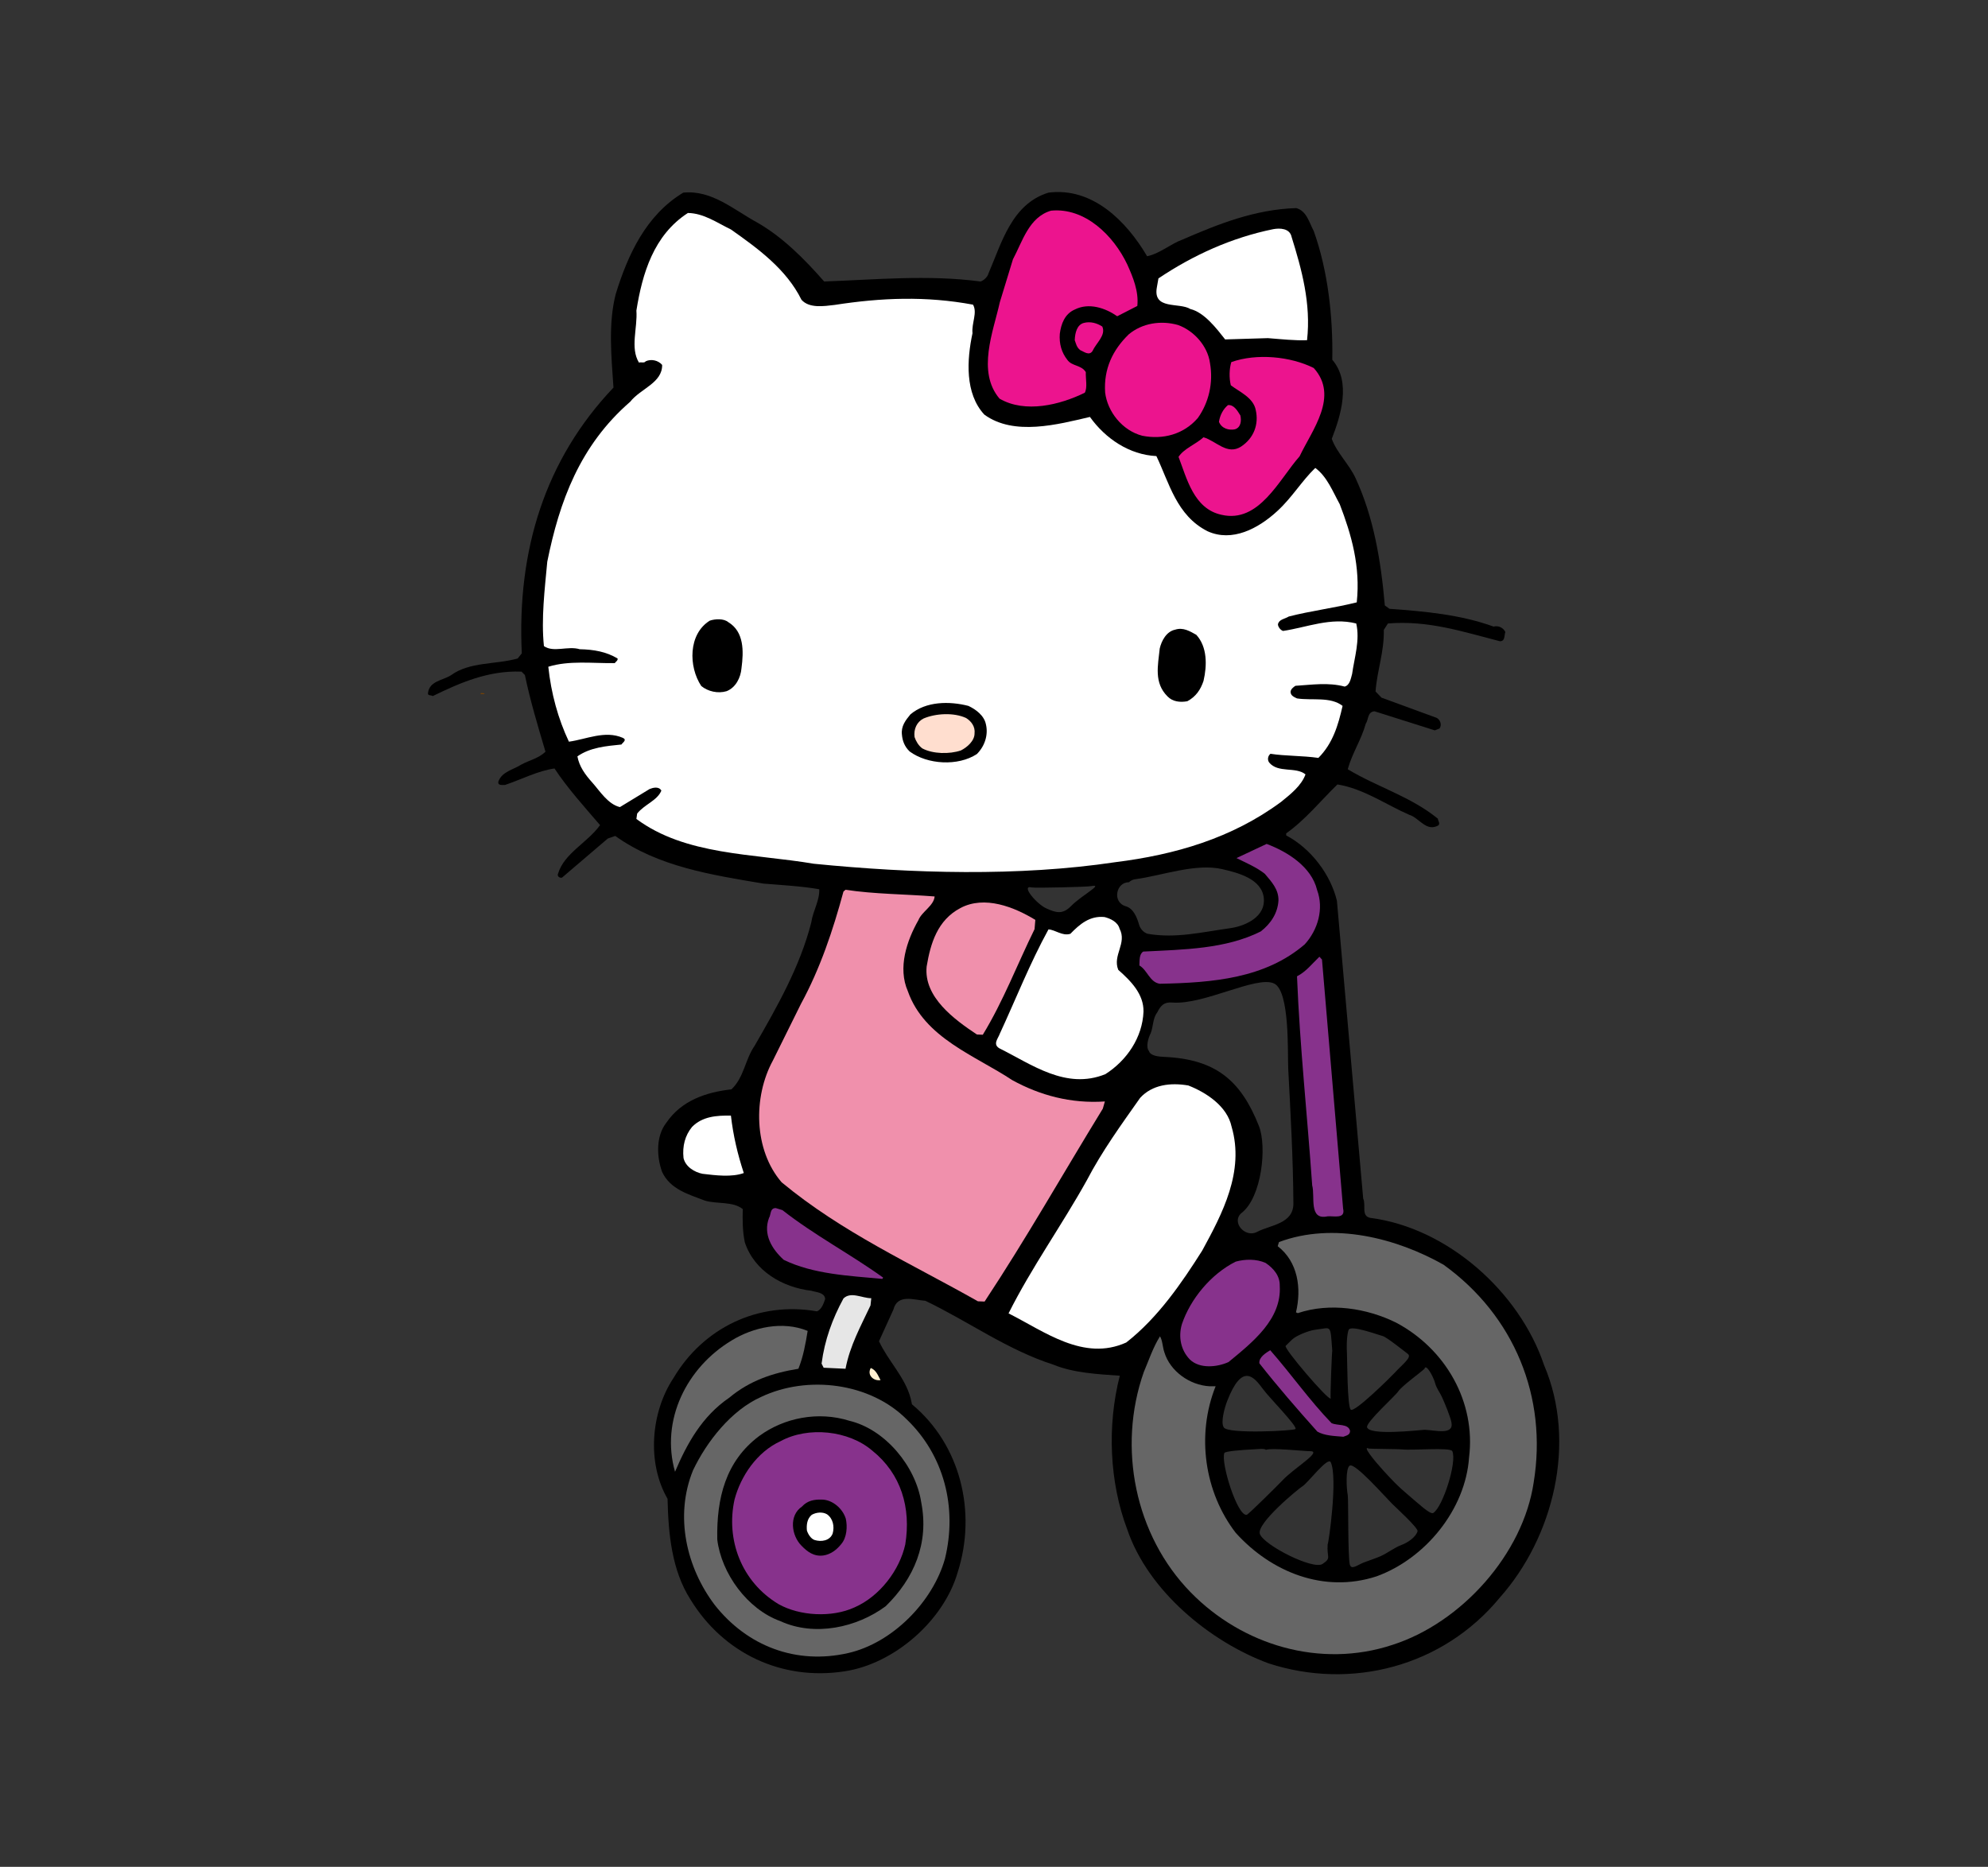 <?xml version="1.0" encoding="utf-8"?>
<!-- Generator: Adobe Illustrator 24.0.0, SVG Export Plug-In . SVG Version: 6.00 Build 0)  -->
<svg version="1.1" id="Layer_1" xmlns="http://www.w3.org/2000/svg" xmlns:xlink="http://www.w3.org/1999/xlink" x="0px" y="0px"
	 viewBox="0 0 771.9 724.9" style="enable-background:new 0 0 771.9 724.9;" xml:space="preserve">
<rect x="0" y="0" width="771.9" height="724.9" fill="#333333" stroke="none"/>
<style type="text/css">
	.st0{fill:#7D4400;}
	.st1{fill:#FFFFFF;}
	.st2{fill:#666666;}
	.st3{fill:#87328C;}
	.st4{fill:#F090AC;}
	.st5{fill:#E6E6E6;}
	.st6{fill:#FFEFCF;}
	.st7{fill:#FFDECF;}
	.st8{fill:#EC148E;}
</style>
<g>
	<path d="M599.5,530c-9.6-28.5-37.6-53.3-67.5-57.1c-3.6-0.8-1.5-4.9-2.7-7.5l-10.2-115.6c-2.4-10.1-10-20.3-19.7-25.4l0-0.8
		c7.5-5.3,13.6-12.9,19.9-19c10.3,1.7,18.7,7.8,27.9,11.8c3.8,1.1,6.6,6.8,11.3,4.1c0.8-0.8-0.2-1.8-0.2-2.6
		c-10.7-8.7-23.6-12.3-35-19.2c1.7-6.2,5.3-11.5,7-17.7c1.1-1.5,0.6-4.6,3.4-4.8l23.4,7.4l1.8-0.7c1.1-1.3,0.3-3.6-1.2-4.2
		l-21.3-7.8l-2.3-2.4c0.6-8.2,3.4-15.4,3.2-23.9l1.6-2.5c15.8-1.3,29.4,3.3,43.5,6.9c2.1,0,1.6-2.3,2.1-3.6
		c-0.8-1.6-2.6-2.6-4.6-2.1c-12.6-4.6-26.5-5.9-40.4-6.9l-1.8-1.3c-1.5-17.3-4.3-34.1-11.3-49.3c-2.5-5.5-7.3-9.9-9.3-15.4
		c3.5-9,7.6-22.1,0.2-30.7c0.3-16.8-1.7-34.6-7.2-50c-1.7-3.1-2.7-7.8-6.8-8.9c-16,0.5-30.3,6.2-44.1,12.2
		c-4.7,1.7-8.9,5.5-13.8,6.5c-8-13.6-21.2-26.9-38.3-24.7c-14.3,4.4-18.2,19.6-23.3,31.4c-0.3,1.3-1.9,2.8-3.1,3.1
		c-20.6-2.7-40.5-0.7-60.7,0c-7.8-8.9-16.2-17.3-26-22.9c-9.2-5-17.6-12.7-28.7-11.6c-14.6,8.8-21.6,24.4-26.2,39.3
		c-3,11.5-1.7,24.7-0.9,36.4c-26.6,28-37.5,63.2-35.6,103.2l-1.6,2c-8.6,2.4-18.6,1.2-25.9,6.5c-3.1,2-8.3,2.2-8.9,6.8
		c-0.3,1.3,1.3,0.8,1.8,1.3c10.7-5.2,21.6-10,34.5-9.5l1.3,1.3c2.1,10.1,5.1,20,8,29.8c-2.7,2.6-6.3,3.3-9.4,5
		c-3.1,2-7.5,2.7-8.9,6.6c-0.3,1.6,1.5,1.3,2.6,1.3c6.5-2.2,12.8-5.5,19.2-6.4c5,7.6,11.6,14.9,17.7,22c-5,6.9-13.9,10.9-16.3,18.8
		c-0.5,1,0.5,1.8,1.5,1.6l17.8-15.2l2.9-1c16.6,11.9,37.2,15.1,57.5,18.5c7.2,0.6,14.9,1,21.7,2.2c0.2,4.4-2.5,8.5-3.1,12.9
		c-4.4,17.2-13.2,32.6-22,47.9c-3.7,5.3-4.1,12.3-9,16.9c-9.8,1.1-19.4,4.3-25.3,13c-4,5.1-3.8,13.1-1.6,19.1
		c3.2,6.8,10.4,8.7,16.6,11.1c4.6,1.4,10.9,0.2,14.7,3.3c-0.1,4.4-0.1,8.5,0.8,12.9c3.7,11.2,14.7,17.5,25.8,18.8
		c1.8,0.6,5.2,0.6,5.4,3.2c-0.6,1.8-1.4,4.1-3.2,4.8c-22.9-4-44.2,6.5-55.7,25.9c-8.8,13.3-10.4,32.9-2.3,46.9
		c0.3,13.4,1.6,27.7,8.9,39.1c12.8,20.9,35.4,31.6,59.7,27.9c19.2-2.8,38.5-19.5,44-38.3c7.6-23.6,1.1-49.8-17.7-65.4l-0.5-2.3
		c-2.2-8.3-8.8-14.6-12.3-22.2l5.6-12.3c1.6-6.2,8-3.7,12.4-3.4c16.7,8,31.9,19.1,49.7,24.8c7.7,3.2,17.2,3.7,25.8,4.3
		c-5,19.5-4,41.5,2.9,59.7c8.1,23.9,32.3,43.7,54.9,52c31.9,10.4,67.6,1.4,89.8-25.6C603.1,597,612.4,560.2,599.5,530z M511,516.3
		c6.1-0.7,5.5-2.4,6.3,8.4c-0.1-1.4-0.9,18.5-0.6,18.4c-1.2,0.5-18.4-19.6-17.5-20.5c2.4-2.2,2.4-3,6.6-4.8
		C507.3,517.2,509.2,516.5,511,516.3z M415.8,351.9c-3.2,3.2-5.6,2.6-9.4,0.9c-3.8-1.6-10.3-9.3-5.8-8.2c1.2,0.3,21.7-0.2,23-0.5
		C428.9,343.1,420.1,347.5,415.8,351.9z M442.3,359.1c-0.8-2.7-2.1-6.3-5.2-7.2c-5.4-1.6-3.7-9.4,1.2-9.3c0.7-0.6,1.5-1.1,2.6-1.2
		c10.3-1.4,23.4-6.3,33.7-3.9c6,1.4,15.3,3.7,16.1,11.2c0.8,7.1-6.8,10.8-12.9,11.7c-10.9,1.5-21.2,4.1-32.2,2.2
		C444,362.1,442.7,360.6,442.3,359.1z M452.1,410.4c-2-0.1-5.4-0.3-6-2.3c-1.2-1.4-0.4-4.8,0.7-6.9c1-2.5,0.8-5.9,2.5-8
		c1.4-2.8,2.7-4.2,6-3.9c12.3,0.9,32.7-10.6,39.4-7.4c6.2,2.9,5.2,27.2,5.5,33.2c0.9,17.2,1.9,34.9,2,52.1
		c0.1,8.1-8.9,8.4-14.2,11.2c-4.6,2.4-10.2-4-5.8-7.5c7.7-6.1,9.8-25.7,6.6-33.7C481.8,419.5,472,411.3,452.1,410.4z M476.5,544
		c5.8-14.9,10.3-9.5,13.9-4.6c2.4,3.3,13.5,14.5,12.6,15.5c-0.6,0.7-26.2,2-27.8-0.6C473.8,552.4,475.6,546.3,476.5,544z
		 M475.4,564.2c0.3-0.7,7-1.2,11.2-1.4c0.7,0,4.7-0.5,4.9,0.2c1.8-0.9,14.8,0.5,17,0.5c5.5-0.2-6.3,6.7-10.6,11.4
		c-1.7,1.8-13.2,13.2-13.8,13.3C480.5,589,473.9,567.9,475.4,564.2z M515.5,599.7c-0.4,5.2,1.6,5.2-2,7.6
		c-3.6,2.4-22.6-7.2-24.3-11.6c-1.6-4,14.8-17.5,16.7-18.7c2-1.3,9.7-11.5,10.8-9.2C519.5,573.8,515.9,599.2,515.5,599.7z
		 M557.3,537.3c0.5,1.8,1.7,3.3,2.5,5c0.9,1.9,3.5,8.1,3.8,10.2c0.8,4.9-6.4,2.8-10.5,2.7c-3,0.2-21.4,2.3-22.3-1
		c-0.5-1.9,11.1-12.3,12.1-13.9c1.4-2.1,8.5-7.2,10.2-8.8C553.6,529.3,556.5,534.3,557.3,537.3z M523.7,516.3
		c1.1-1.8,11.2,2,13.2,2.5c1.5,0.4,8.5,6,9.7,6.9c1.8,1.3-1.9,3.9-5.2,7.5c-1.3,1.4-15.3,15.3-16.9,14.2c-1.4-0.9-1.4-20.1-1.5-21.8
		C522.7,520.2,523.3,517.1,523.7,516.3z M544.2,599.9c-2.9,1.1-5.3,3.1-8.2,4.4c-2.1,0.9-4.3,1.6-6.4,2.4c-2.6,1-4.9,3.1-5.5,0.8
		c-0.8-3.2-0.5-25.3-0.8-27c-0.5-2.4-0.9-10.5,0.8-11.4c2.1-1.1,13.5,11.9,16.5,14.9c1.2,1.2,10.2,9.4,9.8,10.6
		C549.7,597,546.4,599.1,544.2,599.9z M556.5,587.5c-1.2,0.7-5.8-3.7-9.6-6.9c-4.2-3.5-6.2-5.7-9.8-9.6c-3.9-4.3-8.3-9.8-5.6-8.5
		c0.2,0.1,12.5,0.2,12.7,0.3c4,0.5,19-0.9,19.7,0.7C565.8,567.7,560.2,585.2,556.5,587.5z"/>
	<path class="st0" d="M187.9,269.2l0.3,0.3l-1.6,0C186.5,268.9,187.3,269.2,187.9,269.2z"/>
	<path class="st1" d="M244.7,156c4-5.1,12.5-7.3,12.4-14.3c-1.5-1.8-4.3-2.4-6.4-1.4c-0.5,0.8-1.8,0.2-2.6,0.5
		c-3.5-5.7-0.5-13.5-1-20.2c2.3-14.4,6.7-29.3,20-37.9c6.2,0.1,11.3,3.8,16.7,6.4c10.5,7.4,21.5,15.4,27.4,27.3
		c3,3.4,8.7,2.5,12.9,2c18.1-2.8,35.4-3.5,53.7-0.1c1.8,3.1-0.6,7.2-0.2,11.1c-2.2,10.3-3,23.4,4.6,31.6c11.5,8.4,28.6,3.8,41,0.9
		c6,8.4,15.3,14.7,25.8,15.2c5,10.4,7.8,23.1,19.9,29.2c9.5,4.3,19.6-1,27-7.8c5.8-5.3,9.5-11.7,14.8-16.8c4.6,3.4,6.8,9.2,9.5,14.1
		c4.5,11.7,8.1,24.1,6.6,38.1c-8.8,2.2-17.9,3.3-26.4,5.5c-1.6,1-3.7,1-4.2,3c0,1,1,2.3,2,2.6c9.3-1.4,18.5-5.4,28.4-2.9
		c1.5,6.5-0.7,13.2-1.6,19.6c-0.5,1.8-0.9,4.4-2.9,4.9c-6.4-1.7-12.6-0.7-19.1-0.3c-0.8,0.5-1.8,1.3-1.9,2.3c0,1.6,1.5,2.1,2.5,2.6
		c5.9,0.9,12.9-0.8,17.7,2.9c-1.7,7.5-3.8,14.6-9.4,20.2c-6.2-0.9-12.9-0.7-18.6-1.6c-1,0.8-1.3,2.3-0.5,3.4
		c3.5,4.2,10.3,1.5,14.1,4.6c-1.6,4.4-5.8,7.7-9.5,10.7c-19.1,14.1-41.1,20.5-64.4,23.4c-37.5,5.6-78.8,4.4-117,0.6
		c-23.7-4-49.8-3.2-68.9-17.4l0.3-2.1c2.9-3.6,7.8-5,9.4-8.9c-1-1.8-3.4-1.1-4.6-0.6l-11.5,7c-4.6-1.1-7.7-6.1-10.7-9.5
		c-2.8-3.1-5.1-6.3-5.8-10.2c5-3.5,11.2-4,17.1-4.6c0.5-0.8,2.3-1.8,0.5-2.6c-6.9-3-14.2,0.6-20.9,1.5c-4.2-8.9-6.9-18.7-8-29.1
		c8.1-2.5,17.1-1.3,25.8-1.4c0.3-0.5,1.3-1,1.1-1.8c-4.3-2.6-9.2-3.5-14.7-3.6c-4.6-1.4-10.1,1.4-13.9-1.2
		c-1.1-10.6,0.3-22,1.3-32.8C217.2,194.8,225.1,173,244.7,156z"/>
	<path class="st2" d="M284.1,520.5c8.3-5.1,19.8-7.7,29.5-3.7c-0.8,4.9-1.7,10-3.6,14.7c-9.9,1.6-18.9,4.6-26.8,11.2
		c-10.7,7.3-16.5,18-21.1,28.8C256.4,551.5,266.6,531,284.1,520.5z"/>
	<path class="st1" d="M268.7,437.6c4-4.1,9.6-4.5,15.1-4.4c0.9,7.8,2.6,15,5,22.3c-4.7,1.7-10.9,0.9-16,0.3
		c-3.1-0.6-6.6-2.7-7.4-6.1C264.9,445,266,440.9,268.7,437.6z"/>
	<path d="M275.6,241c2.1-0.7,5.4-0.9,7.2,0.6c6.1,3.7,6,11.2,5.1,17.9c-0.3,3.6-2.2,7.5-5.8,8.9c-3.4,1-7.2,0.1-9.8-2
		C267.3,258.9,267.2,246.2,275.6,241z"/>
	<path class="st2" d="M295.6,542.4c18-8.5,42.2-5.5,56.4,8.7c14.5,13.9,19.8,34.2,14.9,54.2c-4.7,16.7-20.4,32.7-37.6,36.6
		c-20.2,4.6-39.2-2.7-51.8-18.7c-10.9-14.4-15.7-34.4-8.4-52.3C274.4,559.8,283.9,547.6,295.6,542.4z"/>
	<path d="M294.8,557.6c9.7-7.1,22.9-9.7,35-5.9c13.9,3.3,25.8,17.7,27.9,31.7c3.1,15.8-2.8,29.6-13.8,40.3
		c-11.2,8.3-27.6,11.9-40.9,5.8c-12.8-4.6-22.9-18.5-24.5-31.7C278.2,581.8,281.7,567.4,294.8,557.6z"/>
	<path class="st3" d="M303.1,559.6c10.7-5.8,26.4-4.2,35.6,3.7c11.2,9,15.1,22.2,12.8,36.4c-2.2,10-9.9,20.2-19.8,24.5
		c-8.8,4-21.2,3.3-29.4-1.3c-14.5-8.7-20.5-25.1-17.1-40.6C287.6,573.2,293.9,563.8,303.1,559.6z"/>
	<path class="st4" d="M311,389.8c7.5-13.8,12.4-28.5,16.5-43.6l0.8-0.7c11.1,1.7,23.2,1.7,34.6,2.6c-0.3,3.6-5,5.9-6.3,9.2
		c-4.5,7.9-8.1,18.5-4.1,27.6c6.4,18.2,26.2,25,40.5,34.5c10.7,5.9,22.8,9.2,36,8.3l-0.8,2.8c-15.4,25.1-29.7,50.4-45.9,74.9
		l-2.6-0.1c-25.8-14.6-52.7-26.7-76.2-46.2c-10.9-12.6-11.1-33.2-3.4-47.3L311,389.8z"/>
	<path class="st3" d="M301.2,469.1l2.6,0.8c12.5,9.8,26.3,17,39.1,26.2l-0.3,0.5c-12.9-1.2-26.8-1.8-38.3-7.4
		c-4.6-4.2-8.1-9.9-5.7-16.3C299.4,471.7,298.9,469.1,301.2,469.1z"/>
	<path d="M311.4,585c2.1-2.3,4.7-2.8,7.8-2.7c4.1,0.1,8,3.5,9.2,7.4c0.7,3.1,0.4,7.3-1.7,9.8c-1.8,2.3-4.2,4.1-7,4.5
		c-3.6,0.5-6.2-1.4-8.5-3.8C307.3,596.3,306.2,588.5,311.4,585z"/>
	<path class="st1" d="M315.2,588.2c1.8-1,4.2-1.2,5.9-0.2c2.3,1.6,3,4.7,2.2,7.5c-1.1,2.8-4.4,3.3-7,2.5c-1.5-0.5-2.6-2.4-3-3.7
		C313.1,592,313.4,589.7,315.2,588.2z"/>
	<path class="st5" d="M327.5,504.2c2.9-2.8,7.2-0.1,10.8-0.1l-0.3,2.8c-3.7,7.9-8,15.6-9.7,24.6l-8.5-0.4l-0.8-1.6
		C320.2,520.3,323.2,512.1,327.5,504.2z"/>
	<path class="st6" d="M338.1,531.2c2.1,0.8,2.8,2.9,3.8,4.7C339.3,536.4,336.5,534,338.1,531.2z"/>
	<path d="M353.5,277.4c6-5.1,15.1-5.2,22.5-3.3c2.8,1.3,6.1,3.7,6.8,7.1c1,4.1-0.4,8.5-3.5,11.6c-7.3,4.8-19.2,4.1-26.1-1
		c-2-1.9-2.8-4.2-3-6.5C349.8,282,351.6,279.7,353.5,277.4z"/>
	<path class="st7" d="M358.6,279c4.7-2,11.7-2.4,16.5-0.2c2.1,1.3,3.6,3.4,3.3,6c0,2.9-2.9,5.4-5.3,6.6c-4.4,1.5-10.9,1.4-15-0.8
		c-1.5-1.1-2.5-2.9-3-4.4C354.7,283.1,356,280.3,358.6,279z"/>
	<path class="st4" d="M372.9,352.6c9.4-5,20.9-0.4,29.1,4.6l-0.3,3.6c-6.7,13.6-12.1,27.9-20.1,41l-2.3-0.1
		c-8.7-5.8-20.7-14.5-19.5-26.4C361.3,366.3,364,357.3,372.9,352.6z"/>
	<path class="st8" d="M393.3,100.7c3.7-6.9,6.2-16.4,14.8-18.9c13.2-1.3,24.3,9.7,29.6,20.9c2.2,4.9,4.5,10.4,3.9,16.1l-7.8,4
		c-4.6-3.2-11-5.4-16.5-2.6c-3.9,1.7-5.3,5.6-5.8,9.4c-0.3,3.9,0.7,7.3,2.9,10.1c1.8,2.6,5.4,1.9,7.2,4.8c-0.1,2.6,0.7,6-0.4,8
		c-9.6,4.7-23.1,8.1-33.1,2.3c-8.9-10.5-2.4-26.1,0.1-37.4L393.3,100.7z"/>
	<path class="st1" d="M407.1,360.9c2.6,0.1,5.4,2.7,8.5,1.7c3.7-3.8,7.6-7.1,13.3-6.5c2.3,0.6,5.1,1.9,5.8,4.5
		c3,5.7-2.8,10.3-0.5,16c5.1,4.5,9.9,9.5,9.8,16.2c-0.4,10.1-6.5,19-14.8,24.3c-15.3,6.2-28.6-3.8-41.1-10c-2.8-1.6-0.5-3.9,0.1-5.7
		C394.5,387.8,399.9,374,407.1,360.9z"/>
	<path class="st1" d="M422,458.3c5.9-11.3,13.3-21.5,20.7-32c4.7-5.1,11.7-6,18.7-4.8c6.9,2.7,15.1,8,16.8,16
		c5.1,17.4-3.6,33.8-11.4,48.1c-7.9,12.5-17.2,26.1-29.5,35.7c-16.6,7.5-31.9-4.4-45.7-11.3C400.5,492.2,412.4,475.6,422,458.3z"/>
	<path class="st8" d="M420.8,125.4c2.6-0.7,5.2,0.1,7.2,1.4c1.5,3.4-2.4,6.4-3.8,9.5c-1.3,2-3.4,0.2-4.7-0.3
		c-1.5-1.1-1.7-2.6-2.2-3.9C417.4,129.2,418.2,126.1,420.8,125.4z"/>
	<path class="st8" d="M438.3,129.8c5.2-4.3,12.4-5.5,19.1-3.6c6.2,2.2,11.5,8.2,12.4,14.7c1.4,7.8-0.5,15.5-4.7,21.4
		c-5.5,6.4-13.6,8.5-21.6,6.9c-7.7-2-13.5-9.3-14.4-16.8C428.5,143.3,432,135.9,438.3,129.8z"/>
	<path class="st2" d="M450.4,518.9c1,1.6,1,4.2,1.7,6.2c2.2,7.3,9.8,12.8,17.6,13.2l2.3,0c-7.6,19-4.3,41.2,7.8,56.9
		c13.7,15.2,34.2,23.6,54.7,16.9c19-6.9,34.5-26,35.9-46.1c2.7-21.6-9.1-42.2-28.3-52.4c-11.3-5.6-25.7-7.9-38.2-3.7l-0.7-0.3
		c2.2-9.3,0.8-19.6-7.1-25.7l0.5-1.6c21.1-7.9,45.7-1.5,63.9,8.8c27.5,19.8,40.4,51.5,35,84.5c-4.1,27.8-28,54.5-54.8,63.1
		c-28.1,9.3-58.4,0.1-78.4-20.4c-21.6-22.1-28.5-56.2-18.2-85.5C446.1,528.1,447.7,523.2,450.4,518.9z"/>
	<path class="st3" d="M443.9,369.5c16-0.8,32-1,45.6-7.8c3.9-3,6.6-7.1,6.9-12c0.1-4.4-2.7-7.3-5.3-10.4c-3.3-2.6-7.4-4.3-11-6.1
		l11.7-5.5c8,3,17.4,8.8,19.6,17.9c2.7,7.3,0.3,15.5-4.8,21.1c-15.4,13.2-35.6,14.9-56.3,15.3c-3.9-0.6-4.8-5.3-7.9-7.1
		C442.5,372.9,442.3,370.5,443.9,369.5z"/>
	<path class="st1" d="M449.8,108.1c13.6-9.1,28.4-15.8,44.5-19.1c2.6-0.5,6.5-0.4,7.2,3c3.9,12.5,7.6,25.9,6,40.1
		c-4.6,0.2-10.1-0.4-15.2-0.8l-16.6,0.5c-3.3-4.2-8.1-10.5-13.5-11.8c-4.3-2.7-14.7,0.5-13-8.5L449.8,108.1z"/>
	<path d="M456.3,244.5c3.1-1,5.7,0.6,8.2,2c4.3,4.7,4.2,11.9,2.8,17.9c-1.1,3.3-2.9,6.1-6.3,7.9c-2.8,0.5-5.7,0.2-7.7-1.9
		c-5.3-5.3-3.7-11.9-3-18.6C451,248.8,452.9,245.2,456.3,244.5z"/>
	<path class="st8" d="M467.3,169.8c4.9,1.4,9.2,7.1,14.6,3.6c5-3.3,6.9-8.7,5.7-14.1c-0.9-4.9-6.3-7.1-9.7-9.7
		c-0.7-2.8-0.6-6.5,0.2-9c9.9-3.5,23-2.2,32,2.3c9.9,11-0.6,24-5.5,34.3c-7.9,8.9-15.7,26.1-30.3,22.7
		c-10.8-2.3-13.5-14.2-16.7-22.5C459.8,174.1,464.2,172.6,467.3,169.8z"/>
	<path class="st3" d="M479.8,489.9c3.6-1,8-1.1,11.6,0.5c3.1,2.1,5.6,5,5.5,8.9c0.8,12.9-10.4,21.8-19.9,29.6c-4.4,2-11.2,2.7-15-1
		c-3.6-3.7-4.5-8.9-3.1-13.7C462.2,504.4,470.2,494.7,479.8,489.9z"/>
	<path class="st8" d="M476.8,157.3c2.3-0.2,3.6,2.1,4.8,4c0.5,2.1,0.2,4.7-2.1,5.4c-2.3,0.5-5.2-0.3-6.2-2.9
		C473.7,161.1,475,158.8,476.8,157.3z"/>
	<path class="st3" d="M493.2,524.3c8.1,9.2,15.2,19.4,23.8,28.3c2.3,1.1,6.5,0.1,7.2,3c0,1.6-1.3,1.8-2.6,2.3
		c-3.6-0.3-7.3-0.4-10.1-2c-7.8-8.7-15.5-17.6-22.5-26.5C488.7,527,491.6,525.3,493.2,524.3z"/>
	<path class="st3" d="M503.6,379.1c3.4-1.7,5.8-4.8,8.7-7.6l1,1.1l8.2,96.7c1,4.2-3.7,2.8-6,3c-7.5,1.7-4.8-7.8-6-12
		C507.6,433.1,504.7,406.4,503.6,379.1z"/>
</g>
</svg>
